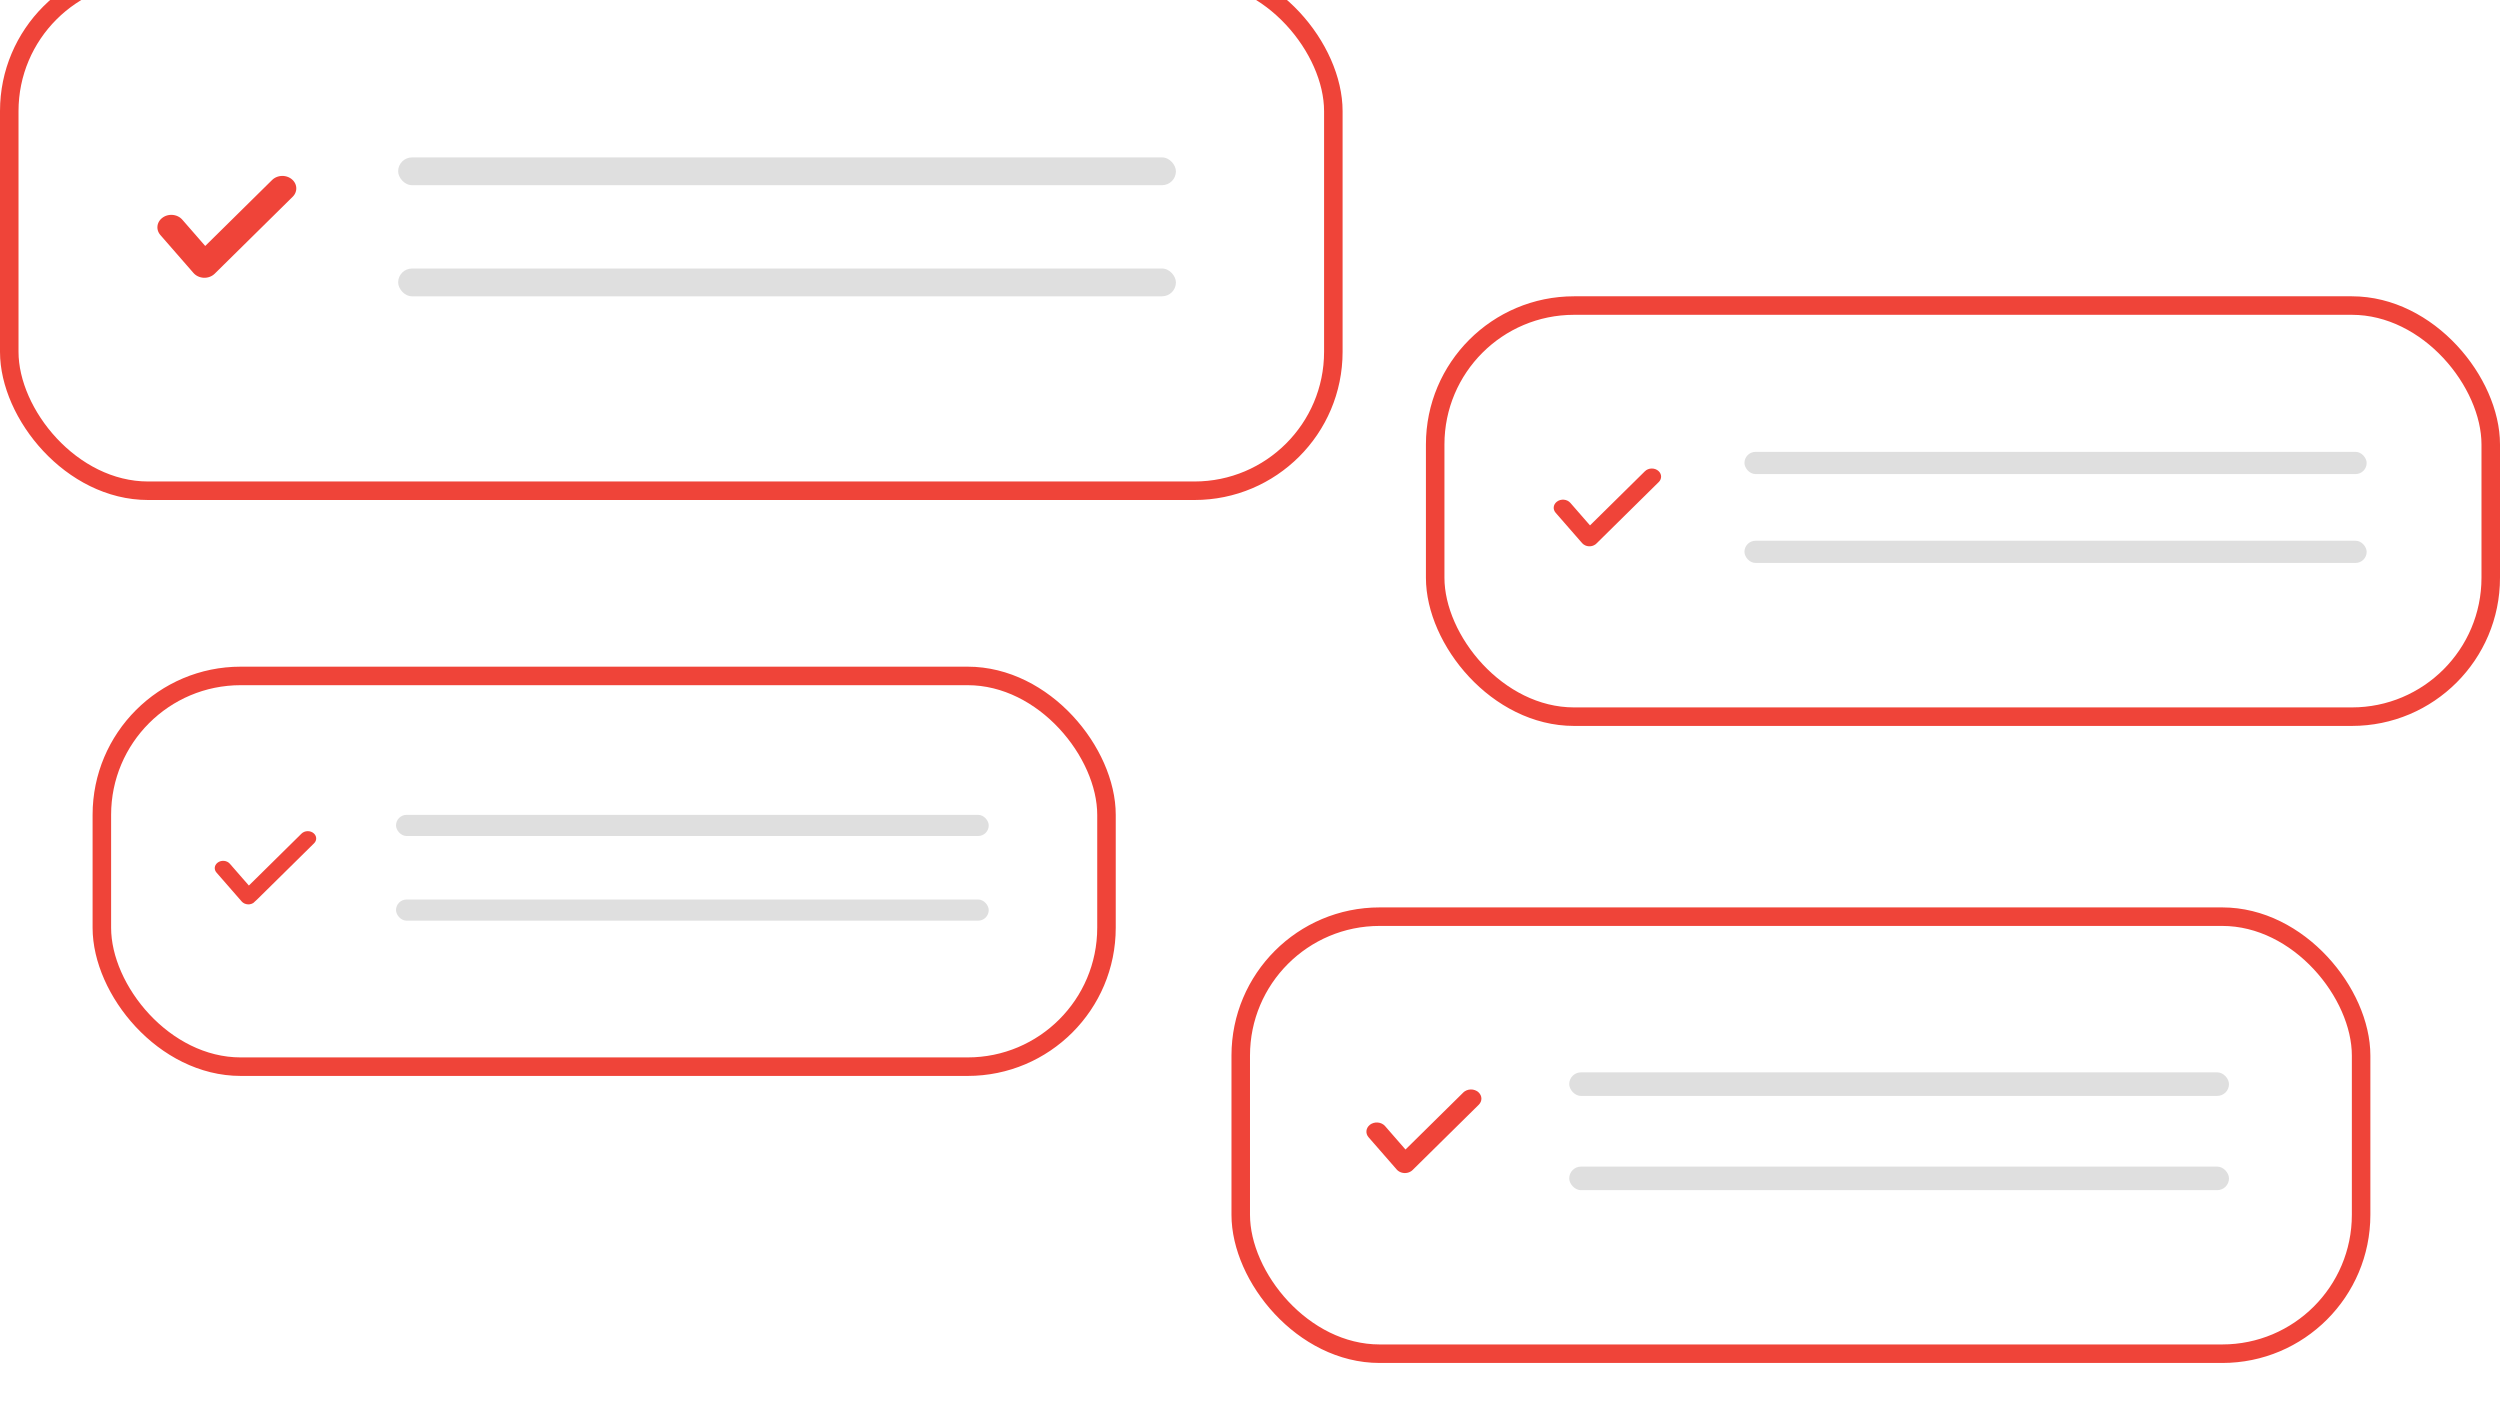 <svg width="270" height="152" viewBox="0 0 270 152" fill="none" xmlns="http://www.w3.org/2000/svg">
<g filter="url(#filter0_i)">
<rect x="1" y="1" width="143" height="56" rx="15" fill="white" stroke="#EF4439" stroke-width="2"/>
<path d="M21.843 29.435L22.192 29.835L22.571 29.462L29.033 23.087C29.807 22.323 31.112 22.301 31.915 23.044C32.679 23.751 32.695 24.883 31.959 25.609L23.542 33.913C23.152 34.298 22.593 34.52 22.001 34.499C21.41 34.477 20.873 34.217 20.518 33.809L16.942 29.709C16.273 28.942 16.368 27.812 17.195 27.154C18.062 26.463 19.36 26.587 20.064 27.395L21.843 29.435Z" fill="#EF4439" stroke="white"/>
<rect x="43" y="21" width="84" height="3" rx="1.5" fill="#DFDFDF"/>
<rect x="43" y="33" width="84" height="3" rx="1.5" fill="#DFDFDF"/>
</g>
<g filter="url(#filter1_i)">
<rect x="11" y="77" width="108.5" height="42.2" rx="15" fill="white" stroke="#EF4439" stroke-width="2"/>
<path d="M26.556 98.51L26.906 98.91L27.285 98.537L32.209 93.678C32.754 93.141 33.676 93.125 34.241 93.648C34.773 94.141 34.785 94.926 34.272 95.431L27.857 101.76L28.208 102.116L27.857 101.76C27.584 102.03 27.19 102.187 26.771 102.172C26.352 102.157 25.975 101.972 25.726 101.687L23.001 98.562C22.536 98.029 22.6 97.246 23.178 96.786C23.79 96.299 24.707 96.388 25.201 96.955L26.556 98.51Z" fill="#EF4439" stroke="white"/>
<rect x="42.769" y="92.003" width="64.014" height="2.286" rx="1.143" fill="#DFDFDF"/>
<rect x="42.769" y="101.147" width="64.014" height="2.286" rx="1.143" fill="#DFDFDF"/>
</g>
<g filter="url(#filter2_i)">
<rect x="134" y="103" width="121" height="47.2" rx="15" fill="white" stroke="#EF4439" stroke-width="2"/>
<path d="M151.472 127.019L151.821 127.419L152.2 127.046L157.681 121.638C158.309 121.019 159.37 121.001 160.021 121.603C160.637 122.174 160.65 123.084 160.057 123.669L152.917 130.714C152.601 131.026 152.147 131.206 151.666 131.189C151.185 131.171 150.749 130.96 150.462 130.63L147.429 127.152C146.89 126.534 146.965 125.625 147.633 125.093C148.337 124.532 149.392 124.634 149.963 125.288L151.472 127.019Z" fill="#EF4439" stroke="white"/>
<rect x="169.476" y="119.814" width="71.255" height="2.545" rx="1.272" fill="#DFDFDF"/>
<rect x="169.476" y="129.993" width="71.255" height="2.545" rx="1.272" fill="#DFDFDF"/>
</g>
<g filter="url(#filter3_i)">
<rect x="155" y="37" width="114" height="44.4" rx="15" fill="white" stroke="#EF4439" stroke-width="2"/>
<path d="M171.399 59.614L171.748 60.014L172.127 59.641L177.297 54.541C177.878 53.967 178.861 53.95 179.464 54.509C180.033 55.035 180.045 55.875 179.497 56.416L172.763 63.06C172.471 63.348 172.051 63.515 171.605 63.499C171.158 63.483 170.755 63.287 170.489 62.982L167.629 59.702C167.132 59.131 167.2 58.293 167.818 57.801C168.47 57.282 169.448 57.376 169.976 57.982L171.399 59.614Z" fill="#EF4439" stroke="white"/>
<rect x="188.4" y="52.8" width="67.2" height="2.4" rx="1.2" fill="#DFDFDF"/>
<rect x="188.4" y="62.399" width="67.2" height="2.4" rx="1.2" fill="#DFDFDF"/>
</g>
<defs>
<filter id="filter0_i" x="0" y="0" width="145" height="58" filterUnits="userSpaceOnUse" color-interpolation-filters="sRGB">
<feFlood flood-opacity="0" result="BackgroundImageFix"/>
<feBlend mode="normal" in="SourceGraphic" in2="BackgroundImageFix" result="shape"/>
<feColorMatrix in="SourceAlpha" type="matrix" values="0 0 0 0 0 0 0 0 0 0 0 0 0 0 0 0 0 0 127 0" result="hardAlpha"/>
<feOffset dy="-4"/>
<feComposite in2="hardAlpha" operator="arithmetic" k2="-1" k3="1"/>
<feColorMatrix type="matrix" values="0 0 0 0 0.937 0 0 0 0 0.267 0 0 0 0 0.224 0 0 0 1 0"/>
<feBlend mode="normal" in2="shape" result="effect1_innerShadow"/>
</filter>
<filter id="filter1_i" x="10" y="76" width="110.5" height="44.2" filterUnits="userSpaceOnUse" color-interpolation-filters="sRGB">
<feFlood flood-opacity="0" result="BackgroundImageFix"/>
<feBlend mode="normal" in="SourceGraphic" in2="BackgroundImageFix" result="shape"/>
<feColorMatrix in="SourceAlpha" type="matrix" values="0 0 0 0 0 0 0 0 0 0 0 0 0 0 0 0 0 0 127 0" result="hardAlpha"/>
<feOffset dy="-4"/>
<feComposite in2="hardAlpha" operator="arithmetic" k2="-1" k3="1"/>
<feColorMatrix type="matrix" values="0 0 0 0 0.937 0 0 0 0 0.267 0 0 0 0 0.224 0 0 0 1 0"/>
<feBlend mode="normal" in2="shape" result="effect1_innerShadow"/>
</filter>
<filter id="filter2_i" x="133" y="102" width="123" height="49.2" filterUnits="userSpaceOnUse" color-interpolation-filters="sRGB">
<feFlood flood-opacity="0" result="BackgroundImageFix"/>
<feBlend mode="normal" in="SourceGraphic" in2="BackgroundImageFix" result="shape"/>
<feColorMatrix in="SourceAlpha" type="matrix" values="0 0 0 0 0 0 0 0 0 0 0 0 0 0 0 0 0 0 127 0" result="hardAlpha"/>
<feOffset dy="-4"/>
<feComposite in2="hardAlpha" operator="arithmetic" k2="-1" k3="1"/>
<feColorMatrix type="matrix" values="0 0 0 0 0.937 0 0 0 0 0.267 0 0 0 0 0.224 0 0 0 1 0"/>
<feBlend mode="normal" in2="shape" result="effect1_innerShadow"/>
</filter>
<filter id="filter3_i" x="154" y="36" width="116" height="46.4" filterUnits="userSpaceOnUse" color-interpolation-filters="sRGB">
<feFlood flood-opacity="0" result="BackgroundImageFix"/>
<feBlend mode="normal" in="SourceGraphic" in2="BackgroundImageFix" result="shape"/>
<feColorMatrix in="SourceAlpha" type="matrix" values="0 0 0 0 0 0 0 0 0 0 0 0 0 0 0 0 0 0 127 0" result="hardAlpha"/>
<feOffset dy="-4"/>
<feComposite in2="hardAlpha" operator="arithmetic" k2="-1" k3="1"/>
<feColorMatrix type="matrix" values="0 0 0 0 0.937 0 0 0 0 0.267 0 0 0 0 0.224 0 0 0 1 0"/>
<feBlend mode="normal" in2="shape" result="effect1_innerShadow"/>
</filter>
</defs>
</svg>
